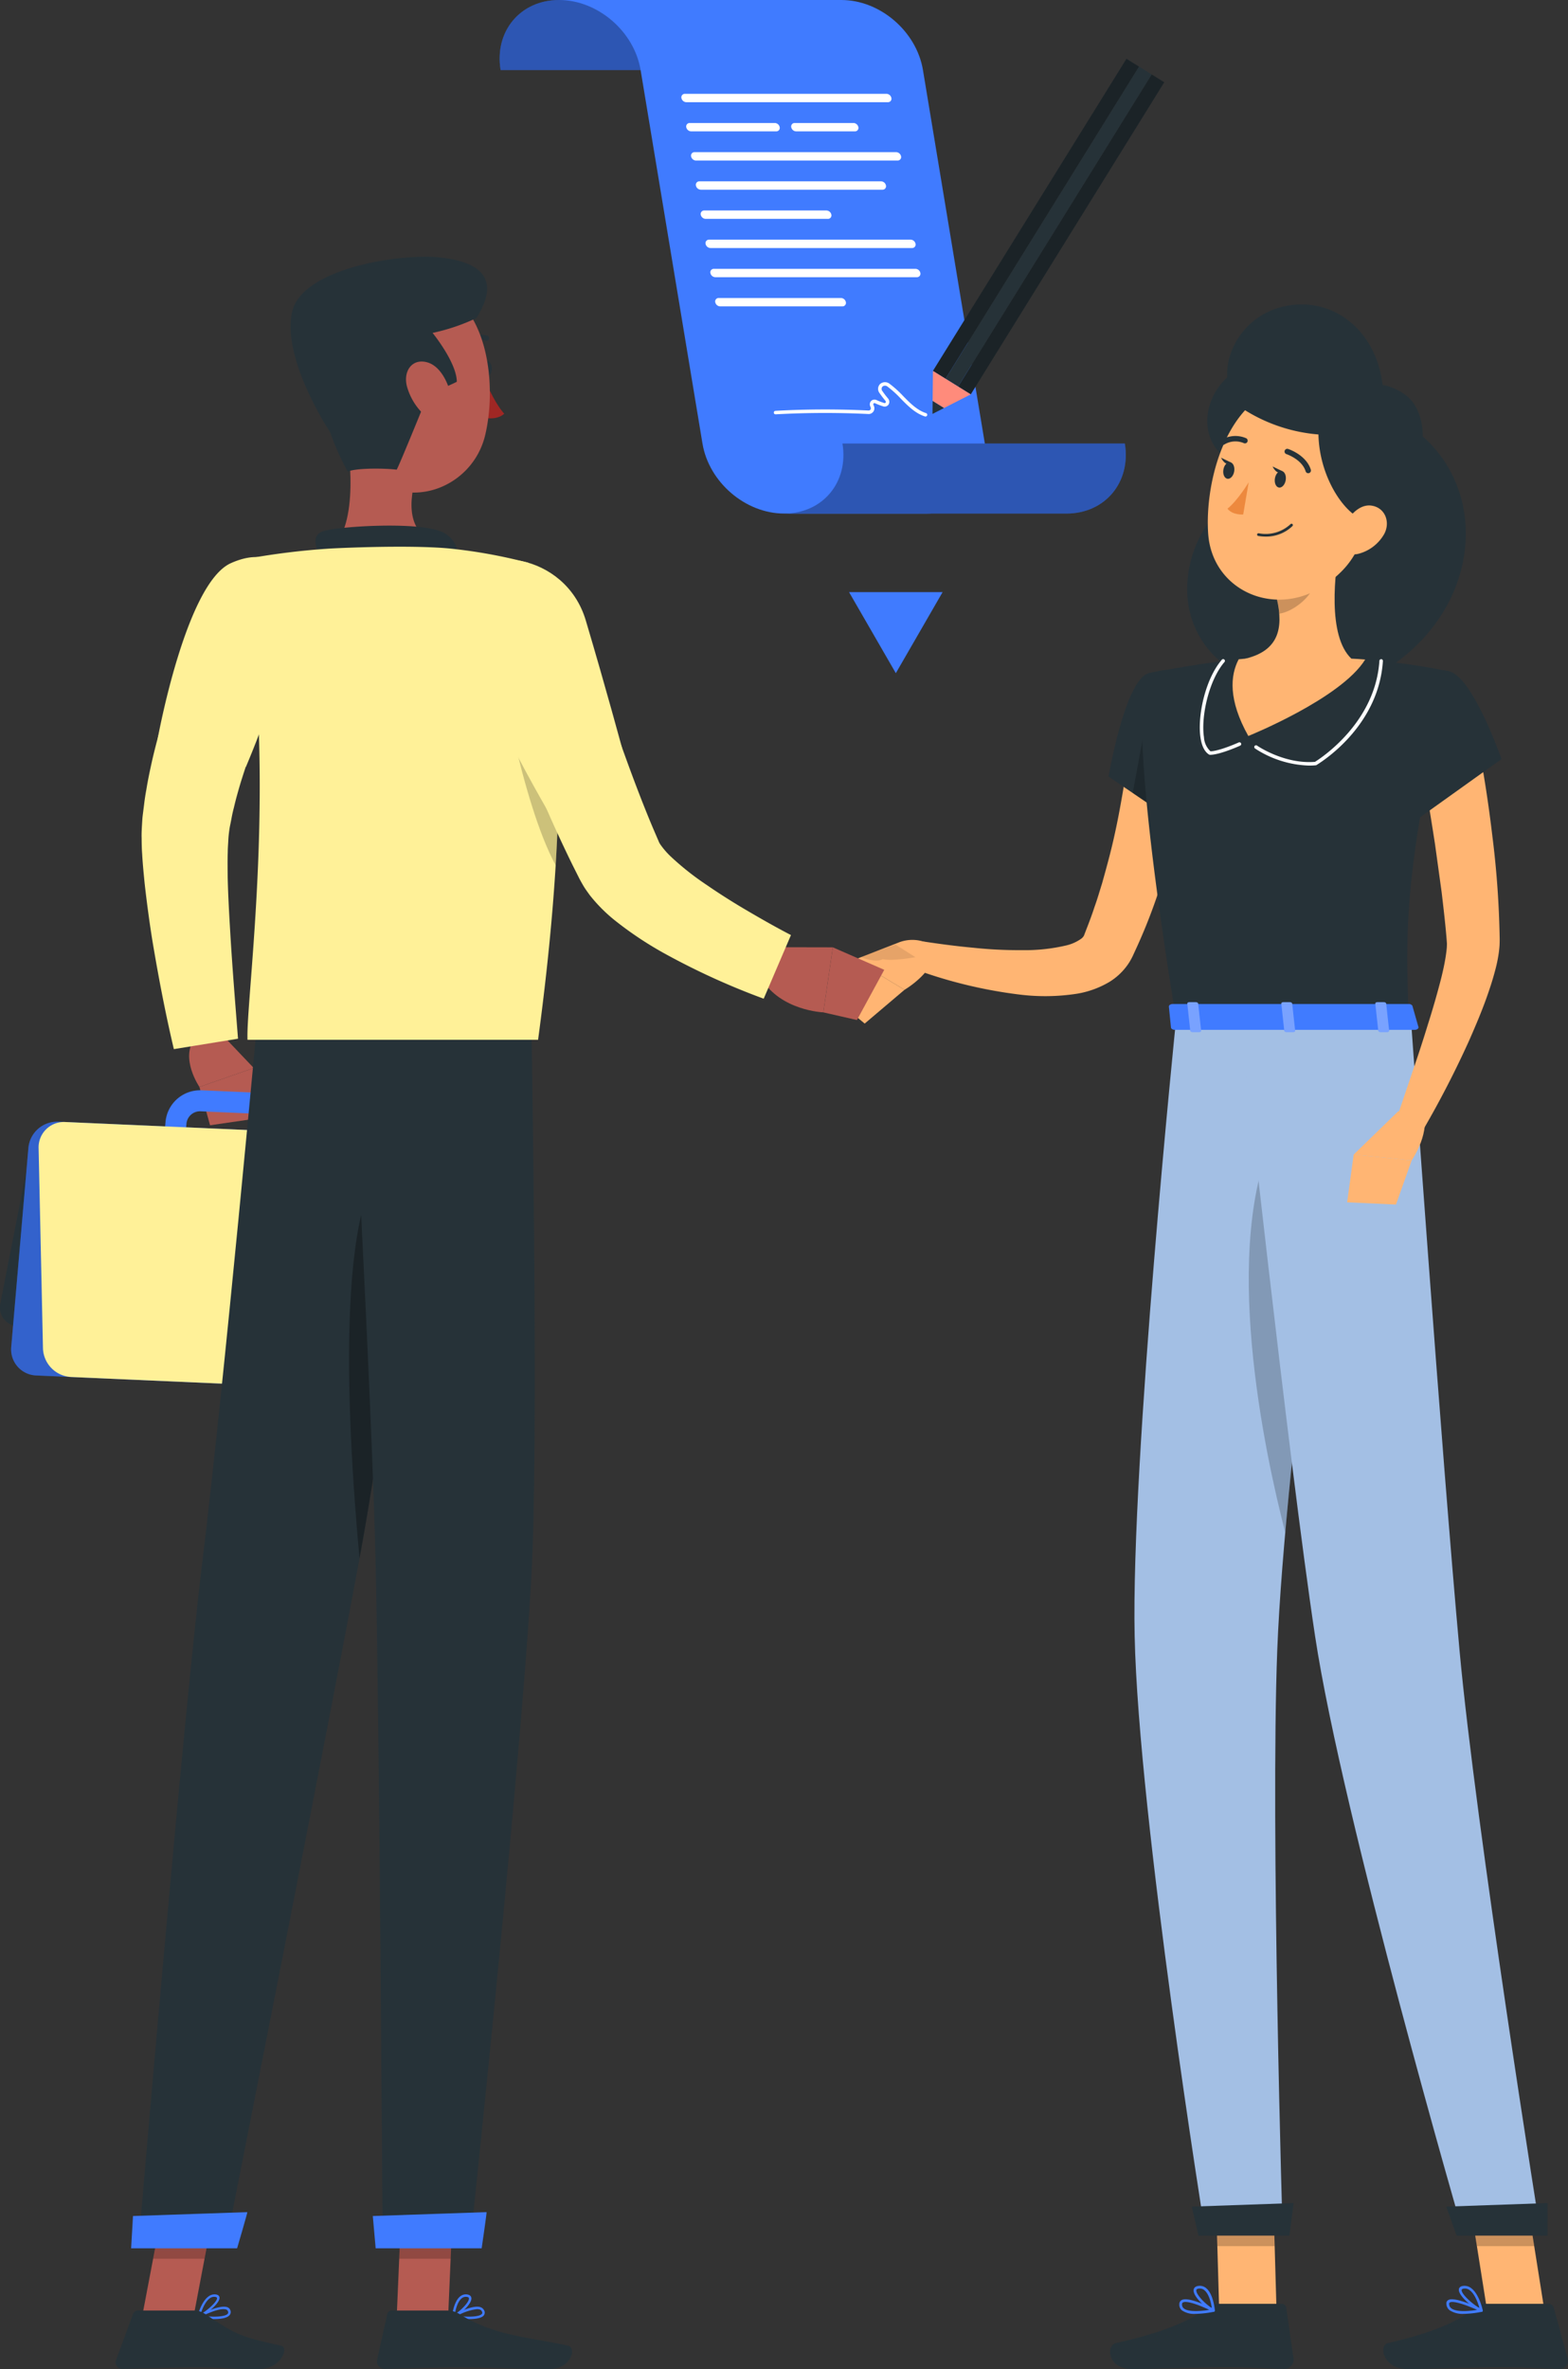 <svg id="Grupo_1071665" data-name="Grupo 1071665" xmlns="http://www.w3.org/2000/svg" xmlns:xlink="http://www.w3.org/1999/xlink" width="391.954" height="591.85" viewBox="0 0 391.954 591.85">
  <rect x="0" y="0" width="391.954" height="591.85" fill="#333333" stroke="none"/>
  <defs>
    <clipPath id="clip-path">
      <rect id="Rectángulo_377630" data-name="Rectángulo 377630" width="391.954" height="591.85" fill="none"/>
    </clipPath>
    <clipPath id="clip-path-3">
      <rect id="Rectángulo_377602" data-name="Rectángulo 377602" width="85.419" height="17.495" fill="none"/>
    </clipPath>
    <clipPath id="clip-path-5">
      <rect id="Rectángulo_377606" data-name="Rectángulo 377606" width="51.514" height="79.931" fill="none"/>
    </clipPath>
    <clipPath id="clip-path-8">
      <rect id="Rectángulo_377612" data-name="Rectángulo 377612" width="9.145" height="30.695" fill="none"/>
    </clipPath>
    <clipPath id="clip-path-9">
      <rect id="Rectángulo_377613" data-name="Rectángulo 377613" width="13.585" height="3.986" fill="none"/>
    </clipPath>
    <clipPath id="clip-path-10">
      <rect id="Rectángulo_377614" data-name="Rectángulo 377614" width="14.824" height="17.103" fill="none"/>
    </clipPath>
    <clipPath id="clip-path-11">
      <rect id="Rectángulo_377615" data-name="Rectángulo 377615" width="9.901" height="12.882" fill="none"/>
    </clipPath>
    <clipPath id="clip-path-12">
      <rect id="Rectángulo_377617" data-name="Rectángulo 377617" width="19.486" height="107.54" fill="none"/>
    </clipPath>
    <clipPath id="clip-path-13">
      <rect id="Rectángulo_377618" data-name="Rectángulo 377618" width="17.043" height="17.103" fill="none"/>
    </clipPath>
    <clipPath id="clip-path-14">
      <rect id="Rectángulo_377620" data-name="Rectángulo 377620" width="3.463" height="7.486" fill="none"/>
    </clipPath>
    <clipPath id="clip-path-16">
      <rect id="Rectángulo_377622" data-name="Rectángulo 377622" width="3.465" height="7.486" fill="none"/>
    </clipPath>
    <clipPath id="clip-path-18">
      <rect id="Rectángulo_377624" data-name="Rectángulo 377624" width="15.776" height="15.346" fill="none"/>
    </clipPath>
    <clipPath id="clip-path-19">
      <rect id="Rectángulo_377625" data-name="Rectángulo 377625" width="99.04" height="66.969" fill="none"/>
    </clipPath>
    <clipPath id="clip-path-20">
      <rect id="Rectángulo_377626" data-name="Rectángulo 377626" width="17.659" height="101.744" fill="none"/>
    </clipPath>
    <clipPath id="clip-path-21">
      <rect id="Rectángulo_377627" data-name="Rectángulo 377627" width="13.519" height="15.346" fill="none"/>
    </clipPath>
    <clipPath id="clip-path-22">
      <rect id="Rectángulo_377628" data-name="Rectángulo 377628" width="15.238" height="51.905" fill="none"/>
    </clipPath>
  </defs>
  <g id="Grupo_1071664" data-name="Grupo 1071664" clip-path="url(#clip-path)">
    <g id="Grupo_1071611" data-name="Grupo 1071611">
      <g id="Grupo_1071610" data-name="Grupo 1071610" clip-path="url(#clip-path)">
        <path id="Trazado_820003" data-name="Trazado 820003" d="M142.194,17.495C140.592,7.833,147.127,0,156.789,0H86.208c-9.663,0-16.2,7.833-14.6,17.495Z" transform="translate(53.527)" fill="#407bff"/>
        <g id="Grupo_1071600" data-name="Grupo 1071600" transform="translate(124.896)" opacity="0.3">
          <g id="Grupo_1071599" data-name="Grupo 1071599">
            <g id="Grupo_1071598" data-name="Grupo 1071598" clip-path="url(#clip-path-3)">
              <path id="Trazado_820004" data-name="Trazado 820004" d="M142.194,17.495C140.592,7.833,147.127,0,156.789,0H86.208c-9.663,0-16.2,7.833-14.6,17.495Z" transform="translate(-71.37)"/>
            </g>
          </g>
        </g>
        <path id="Trazado_820005" data-name="Trazado 820005" d="M150.43,0H79.848c9.663,0,18.795,7.833,20.4,17.495L115.711,110.8c1.6,9.663,10.733,17.5,20.394,17.5H171.7c9.663,0,16.2-7.833,14.595-17.5L170.826,17.495C169.223,7.833,160.092,0,150.43,0" transform="translate(59.885)" fill="#407bff"/>
        <path id="Trazado_820006" data-name="Trazado 820006" d="M126.591,63.317c1.6,9.662-4.933,17.5-14.595,17.5h70.581c9.663,0,16.2-7.835,14.6-17.5Z" transform="translate(83.996 47.487)" fill="#407bff"/>
        <g id="Grupo_1071603" data-name="Grupo 1071603" transform="translate(195.99 110.804)" opacity="0.3">
          <g id="Grupo_1071602" data-name="Grupo 1071602">
            <g id="Grupo_1071601" data-name="Grupo 1071601" clip-path="url(#clip-path-3)">
              <path id="Trazado_820007" data-name="Trazado 820007" d="M126.591,63.317c1.6,9.662-4.933,17.5-14.595,17.5h70.581c9.663,0,16.2-7.835,14.6-17.5Z" transform="translate(-111.994 -63.317)"/>
            </g>
          </g>
        </g>
        <path id="Trazado_820008" data-name="Trazado 820008" d="M148.955,15.489H98.562a1.288,1.288,0,0,1-1.22-1.046.867.867,0,0,1,.873-1.048h50.393a1.29,1.29,0,0,1,1.22,1.048.866.866,0,0,1-.873,1.046" transform="translate(72.995 10.045)" fill="#fff"/>
        <path id="Trazado_820009" data-name="Trazado 820009" d="M120.515,19.653H99.252a1.292,1.292,0,0,1-1.221-1.046.869.869,0,0,1,.875-1.048h21.262a1.29,1.29,0,0,1,1.22,1.048.866.866,0,0,1-.873,1.046" transform="translate(73.512 13.168)" fill="#fff"/>
        <path id="Trazado_820010" data-name="Trazado 820010" d="M128.936,19.653H114.248a1.29,1.29,0,0,1-1.22-1.046.867.867,0,0,1,.873-1.048h14.688a1.29,1.29,0,0,1,1.22,1.048.866.866,0,0,1-.873,1.046" transform="translate(84.759 13.168)" fill="#fff"/>
        <path id="Trazado_820011" data-name="Trazado 820011" d="M150.335,23.817H99.942a1.288,1.288,0,0,1-1.22-1.046.867.867,0,0,1,.873-1.048h50.393a1.29,1.29,0,0,1,1.22,1.048.866.866,0,0,1-.873,1.046" transform="translate(74.03 16.291)" fill="#fff"/>
        <path id="Trazado_820012" data-name="Trazado 820012" d="M146.049,27.981H100.632a1.288,1.288,0,0,1-1.22-1.046.867.867,0,0,1,.873-1.048H145.7a1.29,1.29,0,0,1,1.22,1.048.866.866,0,0,1-.873,1.046" transform="translate(74.547 19.414)" fill="#fff"/>
        <path id="Trazado_820013" data-name="Trazado 820013" d="M131.882,32.144h-30.56A1.286,1.286,0,0,1,100.1,31.1a.868.868,0,0,1,.873-1.048h30.56a1.292,1.292,0,0,1,1.22,1.048.865.865,0,0,1-.873,1.046" transform="translate(75.065 22.536)" fill="#fff"/>
        <path id="Trazado_820014" data-name="Trazado 820014" d="M152.4,36.308H102.012a1.288,1.288,0,0,1-1.22-1.046.867.867,0,0,1,.873-1.048h50.393a1.29,1.29,0,0,1,1.22,1.048.866.866,0,0,1-.873,1.046" transform="translate(75.582 25.659)" fill="#fff"/>
        <path id="Trazado_820015" data-name="Trazado 820015" d="M153.1,40.472H102.7a1.288,1.288,0,0,1-1.22-1.046.867.867,0,0,1,.873-1.048h50.393a1.29,1.29,0,0,1,1.22,1.048.866.866,0,0,1-.873,1.046" transform="translate(76.1 28.782)" fill="#fff"/>
        <path id="Trazado_820016" data-name="Trazado 820016" d="M133.953,44.636h-30.56a1.288,1.288,0,0,1-1.22-1.046.867.867,0,0,1,.873-1.048h30.56a1.291,1.291,0,0,1,1.22,1.048.866.866,0,0,1-.873,1.046" transform="translate(76.618 31.905)" fill="#fff"/>
        <rect id="Rectángulo_377604" data-name="Rectángulo 377604" width="91.76" height="3.705" transform="translate(239.506 96.573) rotate(-58.186)" fill="#263238"/>
        <g id="Grupo_1071606" data-name="Grupo 1071606" transform="translate(239.509 18.597)" opacity="0.3">
          <g id="Grupo_1071605" data-name="Grupo 1071605">
            <g id="Grupo_1071604" data-name="Grupo 1071604" clip-path="url(#clip-path-5)">
              <rect id="Rectángulo_377605" data-name="Rectángulo 377605" width="91.76" height="3.705" transform="translate(-0.003 77.976) rotate(-58.186)"/>
            </g>
          </g>
        </g>
        <rect id="Rectángulo_377607" data-name="Rectángulo 377607" width="91.76" height="3.705" transform="translate(233.208 92.667) rotate(-58.186)" fill="#263238"/>
        <g id="Grupo_1071609" data-name="Grupo 1071609" transform="translate(233.21 14.691)" opacity="0.3">
          <g id="Grupo_1071608" data-name="Grupo 1071608">
            <g id="Grupo_1071607" data-name="Grupo 1071607" clip-path="url(#clip-path-5)">
              <rect id="Rectángulo_377608" data-name="Rectángulo 377608" width="91.76" height="3.705" transform="translate(-0.002 77.976) rotate(-58.186)"/>
            </g>
          </g>
        </g>
        <rect id="Rectángulo_377610" data-name="Rectángulo 377610" width="91.76" height="3.705" transform="translate(236.357 94.62) rotate(-58.186)" fill="#263238"/>
        <path id="Trazado_820017" data-name="Trazado 820017" d="M133.216,60.47l2.833,1.757,6.7-3.414L133.3,52.954Z" transform="translate(99.911 39.715)" fill="#ff8b7b"/>
        <path id="Trazado_820018" data-name="Trazado 820018" d="M133.2,60.471l2.87-1.463-2.833-1.759Z" transform="translate(99.895 42.936)" fill="#263238"/>
        <path id="Trazado_820019" data-name="Trazado 820019" d="M148.45,63.141a.439.439,0,0,1-.133-.021c-2.426-.772-4.263-2.639-6.041-4.443a25.208,25.208,0,0,0-3.309-3,.974.974,0,0,0-1.276-.012.852.852,0,0,0,0,1.141c.427.619.889,1.225,1.372,1.8a1.291,1.291,0,0,1,.144,1.545,1.179,1.179,0,0,1-1.374.434,16.8,16.8,0,0,1-1.962-.751.337.337,0,0,0-.39.028.357.357,0,0,0-.035.408l.091.212a1.429,1.429,0,0,1-1.423,2.026,224.116,224.116,0,0,0-23.124.08.437.437,0,1,1-.039-.873,224.819,224.819,0,0,1,23.212-.08.6.6,0,0,0,.529-.226.613.613,0,0,0,.037-.593l-.082-.192a1.229,1.229,0,0,1,.219-1.384,1.2,1.2,0,0,1,1.368-.2,16.282,16.282,0,0,0,1.862.712.318.318,0,0,0,.385-.086.42.42,0,0,0-.089-.5c-.5-.6-.978-1.227-1.419-1.867a1.718,1.718,0,0,1,.1-2.259,1.844,1.844,0,0,1,2.392-.082,26,26,0,0,1,3.432,3.1c1.7,1.729,3.463,3.517,5.682,4.224a.437.437,0,0,1-.133.854" transform="translate(82.901 40.924)" fill="#fff"/>
        <path id="Trazado_820020" data-name="Trazado 820020" d="M132.973,104.784l11.693-20.253H121.279Z" transform="translate(90.958 63.398)" fill="#407bff"/>
      </g>
    </g>
    <g id="Grupo_1071646" data-name="Grupo 1071646">
      <g id="Grupo_1071645" data-name="Grupo 1071645" clip-path="url(#clip-path)">
        <path id="Trazado_820021" data-name="Trazado 820021" d="M228.108,70.138a25.881,25.881,0,0,0-18.084-6.485c-4.263-8.563-13.032-13.58-22.305-11.882C174.424,54.2,170.373,70.18,179.6,76.014a39.741,39.741,0,0,0,9.838,4.471c-.014.14-.033.278-.047.42-11.044,4.273-18.923,13.895-19.749,25.888-1.361,19.82,19.922,31.393,31.582,20.373a58.608,58.608,0,0,0,4.534-4.816c2.233,3.148,4.653,6.368,7.255,9.728,28.94-13.326,33.831-45.783,15.1-61.941" transform="translate(127.18 38.58)" fill="#263238"/>
        <path id="Trazado_820022" data-name="Trazado 820022" d="M199.037,106.591c-.173,2.45-.392,4.573-.695,6.816-.289,2.214-.627,4.412-.985,6.6-.737,4.384-1.722,8.72-2.791,13.041a137.5,137.5,0,0,1-8.893,25.35l-.353.77c-.14.3-.175.409-.443.926a14.207,14.207,0,0,1-1.556,2.443,15.533,15.533,0,0,1-4.007,3.587,23.283,23.283,0,0,1-8.2,2.994,51.893,51.893,0,0,1-14.4.2,117.243,117.243,0,0,1-25.945-6.258l1.918-7c4.048.613,8.267,1.176,12.386,1.552a106.984,106.984,0,0,0,12.253.614,44.981,44.981,0,0,0,11.168-1.186,10.6,10.6,0,0,0,3.689-1.657,2.349,2.349,0,0,0,.681-.751,1.14,1.14,0,0,0,.117-.289l.479-1.249c.738-1.879,1.451-3.769,2.077-5.707.693-1.9,1.253-3.871,1.867-5.81,1.1-3.932,2.193-7.878,3.073-11.895.9-4.009,1.636-8.064,2.317-12.122.688-4.009,1.221-8.248,1.631-12.038Z" transform="translate(98.074 79.148)" fill="#ffb573"/>
        <path id="Trazado_820023" data-name="Trazado 820023" d="M168.384,96.539c-5.9,1.5-10.036,25.8-10.036,25.8l16.273,11.067s15.6-24.516,11.06-31.008c-4.732-6.76-8.68-8.057-17.3-5.862" transform="translate(118.759 71.668)" fill="#263238"/>
        <g id="Grupo_1071614" data-name="Grupo 1071614" transform="translate(283.139 173.636)" opacity="0.2">
          <g id="Grupo_1071613" data-name="Grupo 1071613">
            <g id="Grupo_1071612" data-name="Grupo 1071612" clip-path="url(#clip-path-8)">
              <path id="Trazado_820024" data-name="Trazado 820024" d="M166.331,99.221,161.8,123.713l9.145,6.2Z" transform="translate(-161.795 -99.221)"/>
            </g>
          </g>
        </g>
        <path id="Trazado_820025" data-name="Trazado 820025" d="M133.123,134.818l-11.049,4.3,12.472,7.53s7.964-4.606,7.77-10.559l-1.23-.7a9.3,9.3,0,0,0-7.962-.576" transform="translate(91.554 100.636)" fill="#ffb573"/>
        <g id="Grupo_1071617" data-name="Grupo 1071617" transform="translate(215.259 235.993)" opacity="0.1">
          <g id="Grupo_1071616" data-name="Grupo 1071616">
            <g id="Grupo_1071615" data-name="Grupo 1071615" clip-path="url(#clip-path-9)">
              <path id="Trazado_820026" data-name="Trazado 820026" d="M131.606,134.854s-3.248,1.113-5.474,1.885A30.363,30.363,0,0,0,123,138s3.612,1.507,5.4.492c2.427.557,8.186-.493,8.186-.493Z" transform="translate(-123.007 -134.854)"/>
            </g>
          </g>
        </g>
        <path id="Trazado_820027" data-name="Trazado 820027" d="M118.149,145.151l9.387,7.819,9.954-8.437L125.018,137Z" transform="translate(88.61 102.751)" fill="#ffb573"/>
        <path id="Trazado_820028" data-name="Trazado 820028" d="M188.89,344.062H174.562l-.957-33.18h14.327Z" transform="translate(130.202 233.158)" fill="#ffb573"/>
        <path id="Trazado_820029" data-name="Trazado 820029" d="M185.341,328.894h16.1a1.132,1.132,0,0,1,1.143.978l1.836,12.736a2.3,2.3,0,0,1-2.3,2.546c-5.612-.1-8.316-.425-15.395-.425-4.356,0-16.863.453-22.878.453-5.882,0-6.333-5.947-3.829-6.485,11.228-2.415,19.147-5.745,22.93-8.923a3.738,3.738,0,0,1,2.394-.88" transform="translate(118.931 246.667)" fill="#263238"/>
        <g id="Grupo_1071620" data-name="Grupo 1071620" transform="translate(303.81 544.049)" opacity="0.2">
          <g id="Grupo_1071619" data-name="Grupo 1071619">
            <g id="Grupo_1071618" data-name="Grupo 1071618" clip-path="url(#clip-path-10)">
              <path id="Trazado_820030" data-name="Trazado 820030" d="M173.607,310.887l.49,17.1h14.334l-.49-17.1Z" transform="translate(-173.607 -310.887)"/>
            </g>
          </g>
        </g>
        <path id="Trazado_820031" data-name="Trazado 820031" d="M164.813,97.9s-6.825,2.4,6.848,86.474H229.85c-.976-23.683-1-38.286,10.316-86.889a171.71,171.71,0,0,0-24.71-3.257c-9.793-.471-17.815-.784-26.423,0-11.35,1.036-24.22,3.67-24.22,3.67" transform="translate(122.33 70.31)" fill="#263238"/>
        <path id="Trazado_820032" data-name="Trazado 820032" d="M192.847,120.691a25.993,25.993,0,0,1-13.491-4.268.437.437,0,1,1,.5-.716c.066.046,6.807,4.679,14.481,4.048,1.914-1.2,15.106-10.012,16.1-25.244a.449.449,0,0,1,.466-.408.437.437,0,0,1,.408.466c-1.019,15.6-14.01,24.383-16.6,25.986a.432.432,0,0,1-.191.063c-.564.051-1.122.074-1.671.074" transform="translate(134.374 70.576)" fill="#fff"/>
        <path id="Trazado_820033" data-name="Trazado 820033" d="M173.927,118a.441.441,0,0,1-.229-.065c-1.092-.675-1.81-2.081-2.135-4.175-.826-5.343,1.153-14.665,5.315-19.5a.437.437,0,1,1,.661.57c-3.888,4.52-5.906,13.652-5.112,18.795a5.145,5.145,0,0,0,1.628,3.5c2.313-.079,7.012-2.193,7.059-2.215a.438.438,0,0,1,.361.8c-.206.093-5.1,2.294-7.548,2.294" transform="translate(128.532 70.577)" fill="#fff"/>
        <path id="Trazado_820034" data-name="Trazado 820034" d="M202.741,77.02c-1.666,8.5-3.33,24.08,2.618,29.752,0,0-2.324,8.626-18.121,8.626-17.37,0-8.3-8.624-8.3-8.624,9.48-2.264,9.236-9.3,7.584-15.9Z" transform="translate(132.425 57.764)" fill="#ffb573"/>
        <path id="Trazado_820035" data-name="Trazado 820035" d="M205.733,94.234c-9.793-.481-17.81-.8-26.42,0l-1.72.166c-2.112,4-2.648,10.146,2.406,19.162,0,0,23.179-9.331,29.214-19.106-1.148-.093-2.315-.166-3.481-.222" transform="translate(132.044 70.31)" fill="#ffb573"/>
        <g id="Grupo_1071623" data-name="Grupo 1071623" transform="translate(318.953 140.435)" opacity="0.2">
          <g id="Grupo_1071622" data-name="Grupo 1071622">
            <g id="Grupo_1071621" data-name="Grupo 1071621" clip-path="url(#clip-path-11)">
              <path id="Trazado_820036" data-name="Trazado 820036" d="M191.862,80.249l-9.6,8.192a27.449,27.449,0,0,1,.817,4.69c3.621-.523,8.6-4.5,8.981-8.291a12.8,12.8,0,0,0-.2-4.59" transform="translate(-182.26 -80.249)"/>
            </g>
          </g>
        </g>
        <path id="Trazado_820037" data-name="Trazado 820037" d="M214.946,78.91c-3.241,13.846-4.317,19.775-12.607,25.753-12.469,8.993-28.766,1.984-29.727-12.551-.864-13.083,4.581-33.526,19.225-36.764A19.4,19.4,0,0,1,214.946,78.91" transform="translate(129.391 41.143)" fill="#ffb573"/>
        <path id="Trazado_820038" data-name="Trazado 820038" d="M172.459,145.534S161.158,255.9,162.1,299.6c.976,45.445,17.629,149.1,17.629,149.1H199.1s-3.066-100.994-1.353-145.627c1.865-48.658,17.321-157.53,17.321-157.53Z" transform="translate(121.53 109.149)" fill="#a3bfe4"/>
        <path id="Trazado_820040" data-name="Trazado 820040" d="M194.636,322.652H171.9l-1.668-7.25,25.457-.887Z" transform="translate(127.675 235.882)" fill="#263238"/>
        <g id="Grupo_1071629" data-name="Grupo 1071629" transform="translate(312.156 275.315)" opacity="0.2">
          <g id="Grupo_1071628" data-name="Grupo 1071628">
            <g id="Grupo_1071627" data-name="Grupo 1071627" clip-path="url(#clip-path-12)">
              <path id="Trazado_820041" data-name="Trazado 820041" d="M185.31,164.151c-14.292,28.754-2.87,81.2,2.184,100.714,2.593-29.307,6.961-65.129,10.369-91.439-2.167-14.884-5.962-22.531-12.553-9.275" transform="translate(-178.377 -157.324)"/>
            </g>
          </g>
        </g>
        <path id="Trazado_820042" data-name="Trazado 820042" d="M229,344.062H214.675l-5.264-33.18H223.74Z" transform="translate(157.056 233.158)" fill="#ffb573"/>
        <path id="Trazado_820043" data-name="Trazado 820043" d="M222.829,328.894h16.1a1.331,1.331,0,0,1,1.27.978l3.488,12.736a1.992,1.992,0,0,1-1.967,2.546c-5.624-.1-8.372-.425-15.451-.425-4.356,0-16.805.453-22.818.453-5.882,0-7.107-5.947-4.672-6.485,10.915-2.415,18.4-5.745,21.773-8.923a3.308,3.308,0,0,1,2.28-.88" transform="translate(148.194 246.667)" fill="#263238"/>
        <g id="Grupo_1071632" data-name="Grupo 1071632" transform="translate(366.472 544.049)" opacity="0.2">
          <g id="Grupo_1071631" data-name="Grupo 1071631">
            <g id="Grupo_1071630" data-name="Grupo 1071630" clip-path="url(#clip-path-13)">
              <path id="Trazado_820044" data-name="Trazado 820044" d="M209.414,310.887l2.711,17.1h14.332l-2.709-17.1Z" transform="translate(-209.414 -310.887)"/>
            </g>
          </g>
        </g>
        <path id="Trazado_820045" data-name="Trazado 820045" d="M177.194,145.534S189.229,255.9,195.837,299.6c6.876,45.445,36.981,149.1,36.981,149.1H252.19S236.018,347.7,231.937,303.064c-4.447-48.658-12.131-157.53-12.131-157.53Z" transform="translate(132.893 109.149)" fill="#a3bfe4"/>
        <path id="Trazado_820047" data-name="Trazado 820047" d="M231.92,322.652H209.188l-2.607-7.25,25.34-.887Z" transform="translate(154.933 235.882)" fill="#263238"/>
        <path id="Trazado_820048" data-name="Trazado 820048" d="M211.02,331.881a5.9,5.9,0,0,1-3.589-.882,2.134,2.134,0,0,1-.826-1.652.94.94,0,0,1,.457-.9c1.629-.961,7.721,1.955,8.41,2.291a.4.4,0,0,1,.224.348.288.288,0,0,1-.234.285,23.345,23.345,0,0,1-4.441.513m-2.936-2.964a1.259,1.259,0,0,0-.619.122.364.364,0,0,0-.177.367,1.391,1.391,0,0,0,.532,1.087c.969.782,3.344.919,6.452.392-2.088-.943-4.833-1.969-6.188-1.969" transform="translate(154.95 246.184)" fill="#407bff"/>
        <path id="Trazado_820049" data-name="Trazado 820049" d="M214.061,332.816a.368.368,0,0,1-.142-.03c-1.809-.772-5.589-3.862-5.535-5.484.014-.385.224-.863,1.152-.959a2.721,2.721,0,0,1,1.955.586c2,1.5,2.828,5.357,2.863,5.519a.3.3,0,0,1-.1.306.313.313,0,0,1-.189.061m-4.167-5.808a2,2,0,0,0-.2.01c-.611.063-.62.312-.623.392-.031.975,2.578,3.406,4.455,4.461-.313-1.124-1.092-3.437-2.4-4.421a2,2,0,0,0-1.229-.443" transform="translate(156.285 244.743)" fill="#407bff"/>
        <path id="Trazado_820050" data-name="Trazado 820050" d="M184.828,69.542c-.194,1.139-.955,1.96-1.7,1.834s-1.192-1.153-1-2.292.956-1.96,1.7-1.834,1.192,1.153,1,2.292" transform="translate(136.562 50.427)" fill="#263238"/>
        <path id="Trazado_820051" data-name="Trazado 820051" d="M177.469,68.289c-.194,1.139-.955,1.96-1.7,1.834s-1.192-1.153-1-2.292.955-1.96,1.7-1.834,1.192,1.153,1,2.293" transform="translate(131.043 49.487)" fill="#263238"/>
        <path id="Trazado_820052" data-name="Trazado 820052" d="M177.021,66.6l-2.6-1.255s1.039,2.376,2.6,1.255" transform="translate(130.812 49.006)" fill="#263238"/>
        <path id="Trazado_820053" data-name="Trazado 820053" d="M180.634,68.86s-2.768,4.576-5.3,6.58c1.265,1.659,3.93,1.454,3.93,1.454Z" transform="translate(131.499 51.644)" fill="#ed893e"/>
        <path id="Trazado_820054" data-name="Trazado 820054" d="M181.548,77.981a11.153,11.153,0,0,1-1.7-.159.339.339,0,0,1-.278-.392.35.35,0,0,1,.39-.278,9.111,9.111,0,0,0,7.959-2.275.34.34,0,0,1,.5.462,9.5,9.5,0,0,1-6.87,2.642" transform="translate(134.672 56.075)" fill="#263238"/>
        <path id="Trazado_820055" data-name="Trazado 820055" d="M219.629,65.9a14.5,14.5,0,0,0-5.483-2.345c-1.591-13.65-12.53-22.328-24.717-19.586-13.832,3.115-18.648,20.274-9.347,26.117a40.892,40.892,0,0,0,18.03,5.861c.233,11.315,7.289,21.017,12.245,21.518,14.147-5.631,17.8-25.569,9.271-31.565" transform="translate(131.462 32.596)" fill="#263238"/>
        <path id="Trazado_820056" data-name="Trazado 820056" d="M202.308,79.409A10.394,10.394,0,0,1,196,84.22c-3.53.907-5.218-2.27-4.172-5.56.941-2.963,3.911-7,7.423-6.45,3.46.546,4.73,4.272,3.061,7.2" transform="translate(143.635 54.118)" fill="#ffb573"/>
        <path id="Trazado_820057" data-name="Trazado 820057" d="M189.393,70.171a.677.677,0,0,1-.637-.478c-.927-3-4.762-4.282-4.8-4.294a.678.678,0,0,1,.42-1.29c.186.059,4.545,1.519,5.677,5.183a.68.68,0,0,1-.45.849.67.67,0,0,1-.21.03" transform="translate(137.614 48.055)" fill="#263238"/>
        <path id="Trazado_820058" data-name="Trazado 820058" d="M174.949,64.484a.678.678,0,0,1-.327-1.267A6.74,6.74,0,0,1,180.8,62.8a.679.679,0,0,1-.616,1.211,5.364,5.364,0,0,0-4.889.382.7.7,0,0,1-.348.089" transform="translate(130.708 46.684)" fill="#263238"/>
        <path id="Trazado_820059" data-name="Trazado 820059" d="M219.51,105.416c1.676,8.235,2.9,16.35,3.883,24.619a233.713,233.713,0,0,1,1.792,25.042c.019.42.007,1.29-.025,2.067-.054.716-.124,1.405-.219,2.053a36.205,36.205,0,0,1-.719,3.573c-.569,2.243-1.228,4.336-1.937,6.375-1.4,4.077-3.052,7.938-4.732,11.762a244.4,244.4,0,0,1-11.394,22.13l-6.58-3.061,3.894-11.51c1.321-3.824,2.579-7.66,3.748-11.492,1.216-3.811,2.317-7.644,3.283-11.38.474-1.869.88-3.722,1.162-5.472.14-.875.25-1.7.31-2.459.026-.368.028-.7.033-1l-.075-.994c-.313-3.917-.782-7.864-1.248-11.819l-1.64-11.893c-1.215-7.912-2.562-15.928-3.915-23.742Z" transform="translate(149.682 79.061)" fill="#ffb573"/>
        <path id="Trazado_820060" data-name="Trazado 820060" d="M214.015,96.019c5.829,1.773,12.833,21.847,12.833,21.847l-22.619,16.172s-8.248-16.758-5.8-24.293c2.551-7.847,8.932-15.748,15.585-13.725" transform="translate(148.479 71.773)" fill="#263238"/>
        <path id="Trazado_820061" data-name="Trazado 820061" d="M172.555,331.881a5.385,5.385,0,0,1-3.475-.882,1.88,1.88,0,0,1-.613-1.652,1.1,1.1,0,0,1,.576-.9c1.755-.961,7.467,1.955,8.111,2.291a.339.339,0,0,1-.089.634,24.449,24.449,0,0,1-4.51.513M170,328.916a1.357,1.357,0,0,0-.633.122.42.42,0,0,0-.224.367,1.218,1.218,0,0,0,.389,1.087c.87.782,3.227.919,6.4.392-1.965-.943-4.578-1.969-5.934-1.969" transform="translate(126.34 246.184)" fill="#407bff"/>
        <path id="Trazado_820062" data-name="Trazado 820062" d="M175.47,332.816a.347.347,0,0,1-.14-.03c-1.708-.772-5.087-3.862-4.821-5.484.061-.385.334-.863,1.274-.959a2.457,2.457,0,0,1,1.88.586c1.8,1.5,2.131,5.357,2.145,5.519a.343.343,0,0,1-.142.306.35.35,0,0,1-.2.061m-3.414-5.808q-.1,0-.2.01c-.62.063-.66.312-.674.392-.157.975,2.135,3.406,3.876,4.461-.168-1.124-.644-3.437-1.827-4.421a1.769,1.769,0,0,0-1.171-.443" transform="translate(127.868 244.743)" fill="#407bff"/>
        <path id="Trazado_820063" data-name="Trazado 820063" d="M184.38,67.85l-2.6-1.255s1.039,2.376,2.6,1.255" transform="translate(136.331 49.945)" fill="#263238"/>
        <path id="Trazado_820064" data-name="Trazado 820064" d="M227.831,143.769l1.487,5.208c.2.4-.275.817-.947.817h-59.89c-.525,0-.959-.257-.992-.588L166.965,144c-.037-.36.418-.667.992-.667h58.926a1.056,1.056,0,0,1,.948.437" transform="translate(125.22 107.497)" fill="#407bff"/>
        <path id="Trazado_820065" data-name="Trazado 820065" d="M197.8,150.555h1.578c.313,0,.553-.163.532-.361l-.74-6.767c-.021-.2-.3-.359-.611-.359h-1.578c-.313,0-.553.161-.532.359l.74,6.767c.021.2.3.361.611.361" transform="translate(147.335 107.3)" fill="#407bff"/>
        <g id="Grupo_1071638" data-name="Grupo 1071638" transform="translate(343.785 250.369)" opacity="0.3">
          <g id="Grupo_1071637" data-name="Grupo 1071637">
            <g id="Grupo_1071636" data-name="Grupo 1071636" clip-path="url(#clip-path-14)">
              <path id="Trazado_820066" data-name="Trazado 820066" d="M197.8,150.555h1.578c.313,0,.553-.163.532-.361l-.74-6.767c-.021-.2-.3-.359-.611-.359h-1.578c-.313,0-.553.161-.532.359l.74,6.767c.021.2.3.361.611.361" transform="translate(-196.45 -143.069)" fill="#fff"/>
            </g>
          </g>
        </g>
        <path id="Trazado_820067" data-name="Trazado 820067" d="M170.945,150.555h1.578c.313,0,.553-.163.532-.361l-.74-6.767c-.021-.2-.3-.359-.611-.359h-1.578c-.313,0-.553.161-.532.359l.74,6.767c.021.2.3.361.611.361" transform="translate(127.192 107.3)" fill="#407bff"/>
        <g id="Grupo_1071641" data-name="Grupo 1071641" transform="translate(296.786 250.369)" opacity="0.3">
          <g id="Grupo_1071640" data-name="Grupo 1071640">
            <g id="Grupo_1071639" data-name="Grupo 1071639" clip-path="url(#clip-path-14)">
              <path id="Trazado_820068" data-name="Trazado 820068" d="M170.945,150.555h1.578c.313,0,.553-.163.532-.361l-.74-6.767c-.021-.2-.3-.359-.611-.359h-1.578c-.313,0-.553.161-.532.359l.74,6.767c.021.2.3.361.611.361" transform="translate(-169.594 -143.069)" fill="#fff"/>
            </g>
          </g>
        </g>
        <path id="Trazado_820069" data-name="Trazado 820069" d="M184.374,150.555h1.578c.313,0,.553-.163.532-.361l-.74-6.767c-.021-.2-.3-.359-.611-.359h-1.578c-.315,0-.553.161-.532.359l.74,6.767c.021.2.3.361.611.361" transform="translate(137.264 107.3)" fill="#407bff"/>
        <g id="Grupo_1071644" data-name="Grupo 1071644" transform="translate(320.285 250.369)" opacity="0.3">
          <g id="Grupo_1071643" data-name="Grupo 1071643">
            <g id="Grupo_1071642" data-name="Grupo 1071642" clip-path="url(#clip-path-16)">
              <path id="Trazado_820070" data-name="Trazado 820070" d="M184.374,150.555h1.578c.313,0,.553-.163.532-.361l-.74-6.767c-.021-.2-.3-.359-.611-.359h-1.578c-.315,0-.553.161-.532.359l.74,6.767c.021.2.3.361.611.361" transform="translate(-183.021 -143.069)" fill="#fff"/>
            </g>
          </g>
        </g>
        <path id="Trazado_820071" data-name="Trazado 820071" d="M204.471,158.935l-11.107,10.783,14.5,1.454s5.218-7.577,2.49-12.871Z" transform="translate(145.021 118.724)" fill="#ffb573"/>
        <path id="Trazado_820072" data-name="Trazado 820072" d="M192.429,176.759l12.2.56,3.93-11.041-14.5-1.454Z" transform="translate(144.32 123.616)" fill="#ffb573"/>
      </g>
    </g>
    <g id="Grupo_1071663" data-name="Grupo 1071663">
      <g id="Grupo_1071662" data-name="Grupo 1071662" clip-path="url(#clip-path)">
        <path id="Trazado_820073" data-name="Trazado 820073" d="M32.3,332.406c1.647,0,3.274-.228,3.916-.97a1.187,1.187,0,0,0,.171-1.33,1.242,1.242,0,0,0-.861-.712c-2.053-.583-6.921,1.978-7.129,2.088a.355.355,0,0,0-.194.313.25.25,0,0,0,.2.248,21.543,21.543,0,0,0,3.894.362m2.4-2.494a2.108,2.108,0,0,1,.577.07.748.748,0,0,1,.532.425c.161.378.054.565-.038.674-.721.831-3.974.849-6.314.513,1.283-.612,3.738-1.682,5.243-1.682" transform="translate(21.156 246.977)" fill="#407bff"/>
        <path id="Trazado_820074" data-name="Trazado 820074" d="M28.472,333.369a.335.335,0,0,0,.128-.026c1.654-.7,5.136-3.477,5.115-4.93-.005-.341-.184-.766-1.008-.852a2.51,2.51,0,0,0-1.766.523c-1.832,1.342-2.688,4.805-2.725,4.953a.259.259,0,0,0,.256.332m3.9-5.211c.059,0,.121,0,.182.009.539.056.542.273.544.343.012.873-2.4,3.057-4.121,4.009.313-1.012,1.076-3.083,2.28-3.965a1.858,1.858,0,0,1,1.115-.4" transform="translate(21.156 245.658)" fill="#407bff"/>
        <path id="Trazado_820075" data-name="Trazado 820075" d="M20.306,343.46H33.161l5.659-29.771H25.965Z" transform="translate(15.229 235.263)" fill="#b55b52"/>
        <path id="Trazado_820076" data-name="Trazado 820076" d="M36.133,329.85H22.093a1.349,1.349,0,0,0-1.223.878l-4.219,11.427a1.608,1.608,0,0,0,1.512,2.285c5.078-.086,12.439-.382,18.805-.382,7.443,0,6.762.406,15.491.406,5.278,0,7.527-5.336,5.39-5.82-9.735-2.2-10.862-2.436-18.765-7.794a5.249,5.249,0,0,0-2.95-1" transform="translate(12.392 247.384)" fill="#263238"/>
        <g id="Grupo_1071649" data-name="Grupo 1071649" transform="translate(38.27 548.959)" opacity="0.2">
          <g id="Grupo_1071648" data-name="Grupo 1071648">
            <g id="Grupo_1071647" data-name="Grupo 1071647" clip-path="url(#clip-path-18)">
              <path id="Trazado_820077" data-name="Trazado 820077" d="M37.645,313.693l-2.914,15.346H21.869l2.915-15.346Z" transform="translate(-21.869 -313.693)"/>
            </g>
          </g>
        </g>
        <path id="Trazado_820078" data-name="Trazado 820078" d="M34.753,147.416l8.414,8.843-13.575,4.736s-4.94-7.213-1.141-12.145Z" transform="translate(20.261 110.56)" fill="#b55b52"/>
        <path id="Trazado_820079" data-name="Trazado 820079" d="M44.591,164.822l-13.445,1.957L28.488,157.2l13.575-4.735Z" transform="translate(21.366 114.35)" fill="#b55b52"/>
        <path id="Trazado_820080" data-name="Trazado 820080" d="M4.567,211.221,70.155,214.1a6.683,6.683,0,0,0,6.618-5.26l7.849-40.073a4.656,4.656,0,0,0-4.462-5.749l-65.588-2.88a6.681,6.681,0,0,0-6.618,5.26L.1,205.474a4.655,4.655,0,0,0,4.462,5.747" transform="translate(0 120.099)" fill="#263238"/>
        <path id="Trazado_820081" data-name="Trazado 820081" d="M7.87,223.537,88.883,227.1a7.21,7.21,0,0,0,7.432-6.531l4.289-49.735A6.514,6.514,0,0,0,94.35,163.7l-81.012-3.56a7.21,7.21,0,0,0-7.432,6.531L1.616,216.406a6.513,6.513,0,0,0,6.254,7.131" transform="translate(1.193 120.098)" fill="#407bff"/>
        <g id="Grupo_1071652" data-name="Grupo 1071652" transform="translate(2.782 280.231)" opacity="0.2">
          <g id="Grupo_1071651" data-name="Grupo 1071651">
            <g id="Grupo_1071650" data-name="Grupo 1071650" clip-path="url(#clip-path-19)">
              <path id="Trazado_820082" data-name="Trazado 820082" d="M7.87,223.537,88.883,227.1a7.21,7.21,0,0,0,7.432-6.531l4.289-49.735A6.514,6.514,0,0,0,94.35,163.7l-81.012-3.56a7.21,7.21,0,0,0-7.432,6.531L1.616,216.406a6.513,6.513,0,0,0,6.254,7.131" transform="translate(-1.589 -160.133)"/>
            </g>
          </g>
        </g>
        <path id="Trazado_820083" data-name="Trazado 820083" d="M51.173,180.187c-.068,0-.135,0-.2-.005l-23.53-1.034a4.522,4.522,0,0,1-4.317-4.917l.924-10.724a8.687,8.687,0,0,1,8.944-7.852l15.736.691a8.4,8.4,0,0,1,8.029,9.147l-.9,10.4a4.751,4.751,0,0,1-4.688,4.3M28.42,173.936l22.255.978.852-9.873A3.146,3.146,0,0,0,48.5,161.59L32.762,160.9a3.416,3.416,0,0,0-3.481,3.057Z" transform="translate(17.33 116.733)" fill="#407bff"/>
        <path id="Trazado_820084" data-name="Trazado 820084" d="M94.615,227.442,13.6,223.883a7.425,7.425,0,0,1-6.995-7.164L5.515,166.749a6.335,6.335,0,0,1,6.694-6.564l81.012,3.559a7.424,7.424,0,0,1,6.993,7.164l1.1,49.971a6.334,6.334,0,0,1-6.694,6.562" transform="translate(4.135 120.132)" fill="#fff198"/>
        <path id="Trazado_820085" data-name="Trazado 820085" d="M59.586,96.3c-.859,1.682-1.865,3.738-2.782,5.658-.934,1.949-1.837,3.929-2.718,5.91-1.767,3.967-3.461,7.959-5,11.977s-2.9,8.046-4.149,12.054c-.583,2-1.162,4.006-1.613,5.987q-.4,1.5-.654,2.961l-.29,1.47a12.544,12.544,0,0,0-.231,1.348,24.329,24.329,0,0,0-.248,2.5c-.044.954-.135,1.886-.135,2.952-.074,2.037-.037,4.2-.016,6.354.1,4.357.35,8.8.614,13.267.52,8.934,1.267,18.016,1.967,26.973l-16.04,2.6c-2.154-9.112-3.874-18.156-5.416-27.4-.731-4.623-1.358-9.287-1.893-14.054-.234-2.413-.481-4.812-.616-7.35-.1-1.218-.119-2.576-.128-3.906-.049-1.257.056-2.837.152-4.342.039-.805.126-1.414.206-2.051l.243-1.916q.223-1.937.574-3.787c.4-2.513.929-4.945,1.466-7.378,1.123-4.825,2.434-9.553,3.974-14.147s3.166-9.126,4.973-13.58q1.37-3.334,2.833-6.632c.985-2.242,1.955-4.308,3.16-6.709Z" transform="translate(15.167 63.793)" fill="#fff198"/>
        <path id="Trazado_820086" data-name="Trazado 820086" d="M95,143.834s-12.367,96.122-19.53,135.327c-7.453,40.778-33.931,174.3-33.931,174.3H19.76S30.844,322.321,35.765,282.272C41.131,238.613,49.8,143.834,49.8,143.834Z" transform="translate(14.82 107.874)" fill="#263238"/>
        <path id="Trazado_820087" data-name="Trazado 820087" d="M47.779,315.807c.1,0-2.558,9.042-2.558,9.042H18.729l.469-8.069Z" transform="translate(14.047 236.852)" fill="#407bff"/>
        <path id="Trazado_820088" data-name="Trazado 820088" d="M68.778,53.46c0,1.088.577,1.97,1.288,1.97s1.29-.882,1.29-1.97-.578-1.97-1.29-1.97-1.288.882-1.288,1.97" transform="translate(51.583 38.617)" fill="#263238"/>
        <path id="Trazado_820089" data-name="Trazado 820089" d="M69.05,53.742s2.476,6.281,5.2,9.312c-1.927,1.8-5.2.976-5.2.976Z" transform="translate(51.787 40.306)" fill="#a02724"/>
        <path id="Trazado_820090" data-name="Trazado 820090" d="M66.847,50.216a.627.627,0,0,0,.373-.121,5.1,5.1,0,0,1,4.543-.835.639.639,0,1,0,.462-1.192,6.337,6.337,0,0,0-5.752.989.64.64,0,0,0,.374,1.158" transform="translate(49.654 35.827)" fill="#263238"/>
        <path id="Trazado_820091" data-name="Trazado 820091" d="M50.323,59.489c1.844,9.4,3.684,26.638-2.9,32.914,0,0,2.571,9.541,20.046,9.541,19.217,0,9.184-9.541,9.184-9.541C66.169,89.9,66.441,82.118,68.268,74.81Z" transform="translate(35.57 44.616)" fill="#b55b52"/>
        <path id="Trazado_820092" data-name="Trazado 820092" d="M46.675,84.016c-1.377-3.02-2.894-6.477.243-7.558,3.451-1.192,22.342-2.406,28.857-.171a6.718,6.718,0,0,1,4.665,8.361Z" transform="translate(33.803 56.277)" fill="#263238"/>
        <path id="Trazado_820093" data-name="Trazado 820093" d="M40.785,81.069c-11.258,5.106-18.261,43.849-18.261,43.849l22.066,7A234.925,234.925,0,0,0,55.382,100.4c4.006-16.156-3.085-24.549-14.6-19.329" transform="translate(16.893 59.642)" fill="#fff198"/>
        <path id="Trazado_820094" data-name="Trazado 820094" d="M113.04,135.228l13.564.028L124.231,151.5s-10.638-.392-15.461-8.417Z" transform="translate(81.576 101.419)" fill="#b55b52"/>
        <path id="Trazado_820095" data-name="Trazado 820095" d="M132.835,140.861l-6.828,12.547-8.4-1.916,2.375-16.249Z" transform="translate(88.202 101.431)" fill="#b55b52"/>
        <path id="Trazado_820096" data-name="Trazado 820096" d="M48.043,59.714c.821,13.372.623,21.24,7.376,28.1,10.157,10.325,26.663,4.2,29.853-9.145,2.872-12.014,1.046-31.862-12.042-37.184A18.271,18.271,0,0,0,48.043,59.714" transform="translate(36.004 30.056)" fill="#b55b52"/>
        <path id="Trazado_820097" data-name="Trazado 820097" d="M51.377,80.459s-12.122-18.17-9.494-30.011c2.408-10.846,26.852-14.707,37-13.613,10.769,1.16,14.98,5.8,9.056,15.144a49.757,49.757,0,0,1-10.937,3.7s6.015,7.371,6.058,12.2c-1.683.921-7.147,3.087-7.147,3.087s-7.674,18.9-7.9,18.875c-2.961-.357-9.8-.458-12.236.465a64.58,64.58,0,0,1-4.4-9.856" transform="translate(31.132 27.492)" fill="#263238"/>
        <path id="Trazado_820098" data-name="Trazado 820098" d="M58.234,57.85a15.275,15.275,0,0,0,5.432,8.027c3.5,2.63,6.106.135,5.85-3.789-.231-3.535-2.327-9.158-6.184-10.264-3.8-1.087-6.106,2.18-5.1,6.025" transform="translate(43.498 38.709)" fill="#b55b52"/>
        <g id="Grupo_1071655" data-name="Grupo 1071655" transform="translate(87.255 287.583)" opacity="0.3">
          <g id="Grupo_1071654" data-name="Grupo 1071654">
            <g id="Grupo_1071653" data-name="Grupo 1071653" clip-path="url(#clip-path-20)">
              <path id="Trazado_820099" data-name="Trazado 820099" d="M63.162,164.387c-17.22,3.99-13.965,66.22-10.692,101.692.14-.8.28-1.557.42-2.292,4.27-23.345,10.377-66.85,14.63-98.244-1.417-.647-3.272-1.417-4.357-1.155" transform="translate(-49.86 -164.334)"/>
            </g>
          </g>
        </g>
        <path id="Trazado_820100" data-name="Trazado 820100" d="M68.762,332.406c1.65,0,3.243-.228,3.776-.97a1.15,1.15,0,0,0-.024-1.33,1.516,1.516,0,0,0-.966-.712c-2.137-.583-6.631,1.978-6.821,2.088a.3.3,0,0,0,.091.562,22.457,22.457,0,0,0,3.944.362m2.039-2.494a2.2,2.2,0,0,1,.588.07.917.917,0,0,1,.6.425c.215.378.138.565.06.674-.6.831-3.848.849-6.239.513a13.742,13.742,0,0,1,4.994-1.682" transform="translate(48.429 246.977)" fill="#407bff"/>
        <path id="Trazado_820101" data-name="Trazado 820101" d="M64.879,333.369a.311.311,0,0,0,.124-.026c1.55-.7,4.625-3.477,4.391-4.93-.056-.341-.3-.766-1.134-.852a2.235,2.235,0,0,0-1.689.523c-1.636,1.342-1.983,4.805-2,4.953a.308.308,0,0,0,.126.275.3.3,0,0,0,.178.058m3.136-5.211c.059,0,.121,0,.184.009.546.056.581.273.593.343.142.873-1.948,3.057-3.531,4.009.166-1.012.625-3.083,1.7-3.965a1.624,1.624,0,0,1,1.057-.4" transform="translate(48.429 245.658)" fill="#407bff"/>
        <path id="Trazado_820102" data-name="Trazado 820102" d="M56.669,343.46H69.525l1.281-29.771H57.95Z" transform="translate(42.501 235.263)" fill="#b55b52"/>
        <path id="Trazado_820103" data-name="Trazado 820103" d="M71.561,329.85H57.521a1.121,1.121,0,0,0-1.094.878l-2.539,11.427a1.869,1.869,0,0,0,1.85,2.285c5.064-.086,12.381-.382,18.748-.382,7.443,0,13.87.406,22.6.406,5.278,0,6.743-5.336,4.532-5.82-10.057-2.2-18.268-2.436-26.959-7.794a5.967,5.967,0,0,0-3.1-1" transform="translate(40.381 247.384)" fill="#263238"/>
        <g id="Grupo_1071658" data-name="Grupo 1071658" transform="translate(99.785 548.959)" opacity="0.2">
          <g id="Grupo_1071657" data-name="Grupo 1071657">
            <g id="Grupo_1071656" data-name="Grupo 1071656" clip-path="url(#clip-path-21)">
              <path id="Trazado_820104" data-name="Trazado 820104" d="M70.54,313.693l-.658,15.346H57.021l.658-15.346Z" transform="translate(-57.02 -313.693)"/>
            </g>
          </g>
        </g>
        <path id="Trazado_820105" data-name="Trazado 820105" d="M95.236,143.834s1.771,96.122.373,135.327c-1.454,40.778-15.7,174.3-15.7,174.3H58.131s-.8-131.139-1.767-171.187c-1.057-43.659-6.328-138.438-6.328-138.438Z" transform="translate(37.526 107.874)" fill="#263238"/>
        <path id="Trazado_820106" data-name="Trazado 820106" d="M81.689,315.807c.1,0-1.228,9.042-1.228,9.042H53.968l-.716-8.069Z" transform="translate(39.938 236.852)" fill="#407bff"/>
        <path id="Trazado_820107" data-name="Trazado 820107" d="M106.3,82.049s15.424,23.52,2.5,119.185H36.166c-.472-10.556,8.288-70.112-1.893-119.848a179.625,179.625,0,0,1,23.019-2.907c8.787-.422,21.506-.7,29.23,0A129.043,129.043,0,0,1,106.3,82.049" transform="translate(25.704 58.538)" fill="#fff198"/>
        <g id="Grupo_1071661" data-name="Grupo 1071661" transform="translate(124.428 164.296)" opacity="0.2">
          <g id="Grupo_1071660" data-name="Grupo 1071660">
            <g id="Grupo_1071659" data-name="Grupo 1071659" clip-path="url(#clip-path-22)">
              <path id="Trazado_820108" data-name="Trazado 820108" d="M86.327,119.119,71.1,93.884s5.722,35.77,14.49,51.9c.595-10.1.8-18.952.735-26.67" transform="translate(-71.103 -93.884)"/>
            </g>
          </g>
        </g>
        <path id="Trazado_820109" data-name="Trazado 820109" d="M93.5,90.858c2.506,7.987,5.274,16.184,8.064,24.188,2.84,8.017,5.759,15.986,8.981,23.628l1.225,2.84c.275.647.243.516.269.649.026.1.182.311.245.478A19.7,19.7,0,0,0,115,145.827a68.776,68.776,0,0,0,8.858,7.023c3.3,2.275,6.781,4.483,10.367,6.575,3.549,2.084,7.3,4.214,10.841,6.041l-6.816,15.9A179.62,179.62,0,0,1,113.24,169.95a89.239,89.239,0,0,1-12.259-8.2,39.117,39.117,0,0,1-6.221-6.275c-.525-.742-1.031-1.4-1.538-2.245-.488-.822-1.075-1.89-1.234-2.24l-1.54-3.061c-4-8.16-7.595-16.313-10.9-24.549-3.356-8.248-6.394-16.434-9.35-24.941Z" transform="translate(52.651 68.142)" fill="#fff198"/>
        <path id="Trazado_820110" data-name="Trazado 820110" d="M65.839,86.494c-4.489,11.443,22.86,57.52,22.86,57.52L106.49,127s-3.888-14.486-9.07-31.906c-5.1-17.138-27.289-19.539-31.58-8.6" transform="translate(49.005 59.895)" fill="#fff198"/>
      </g>
    </g>
  </g>
</svg>
